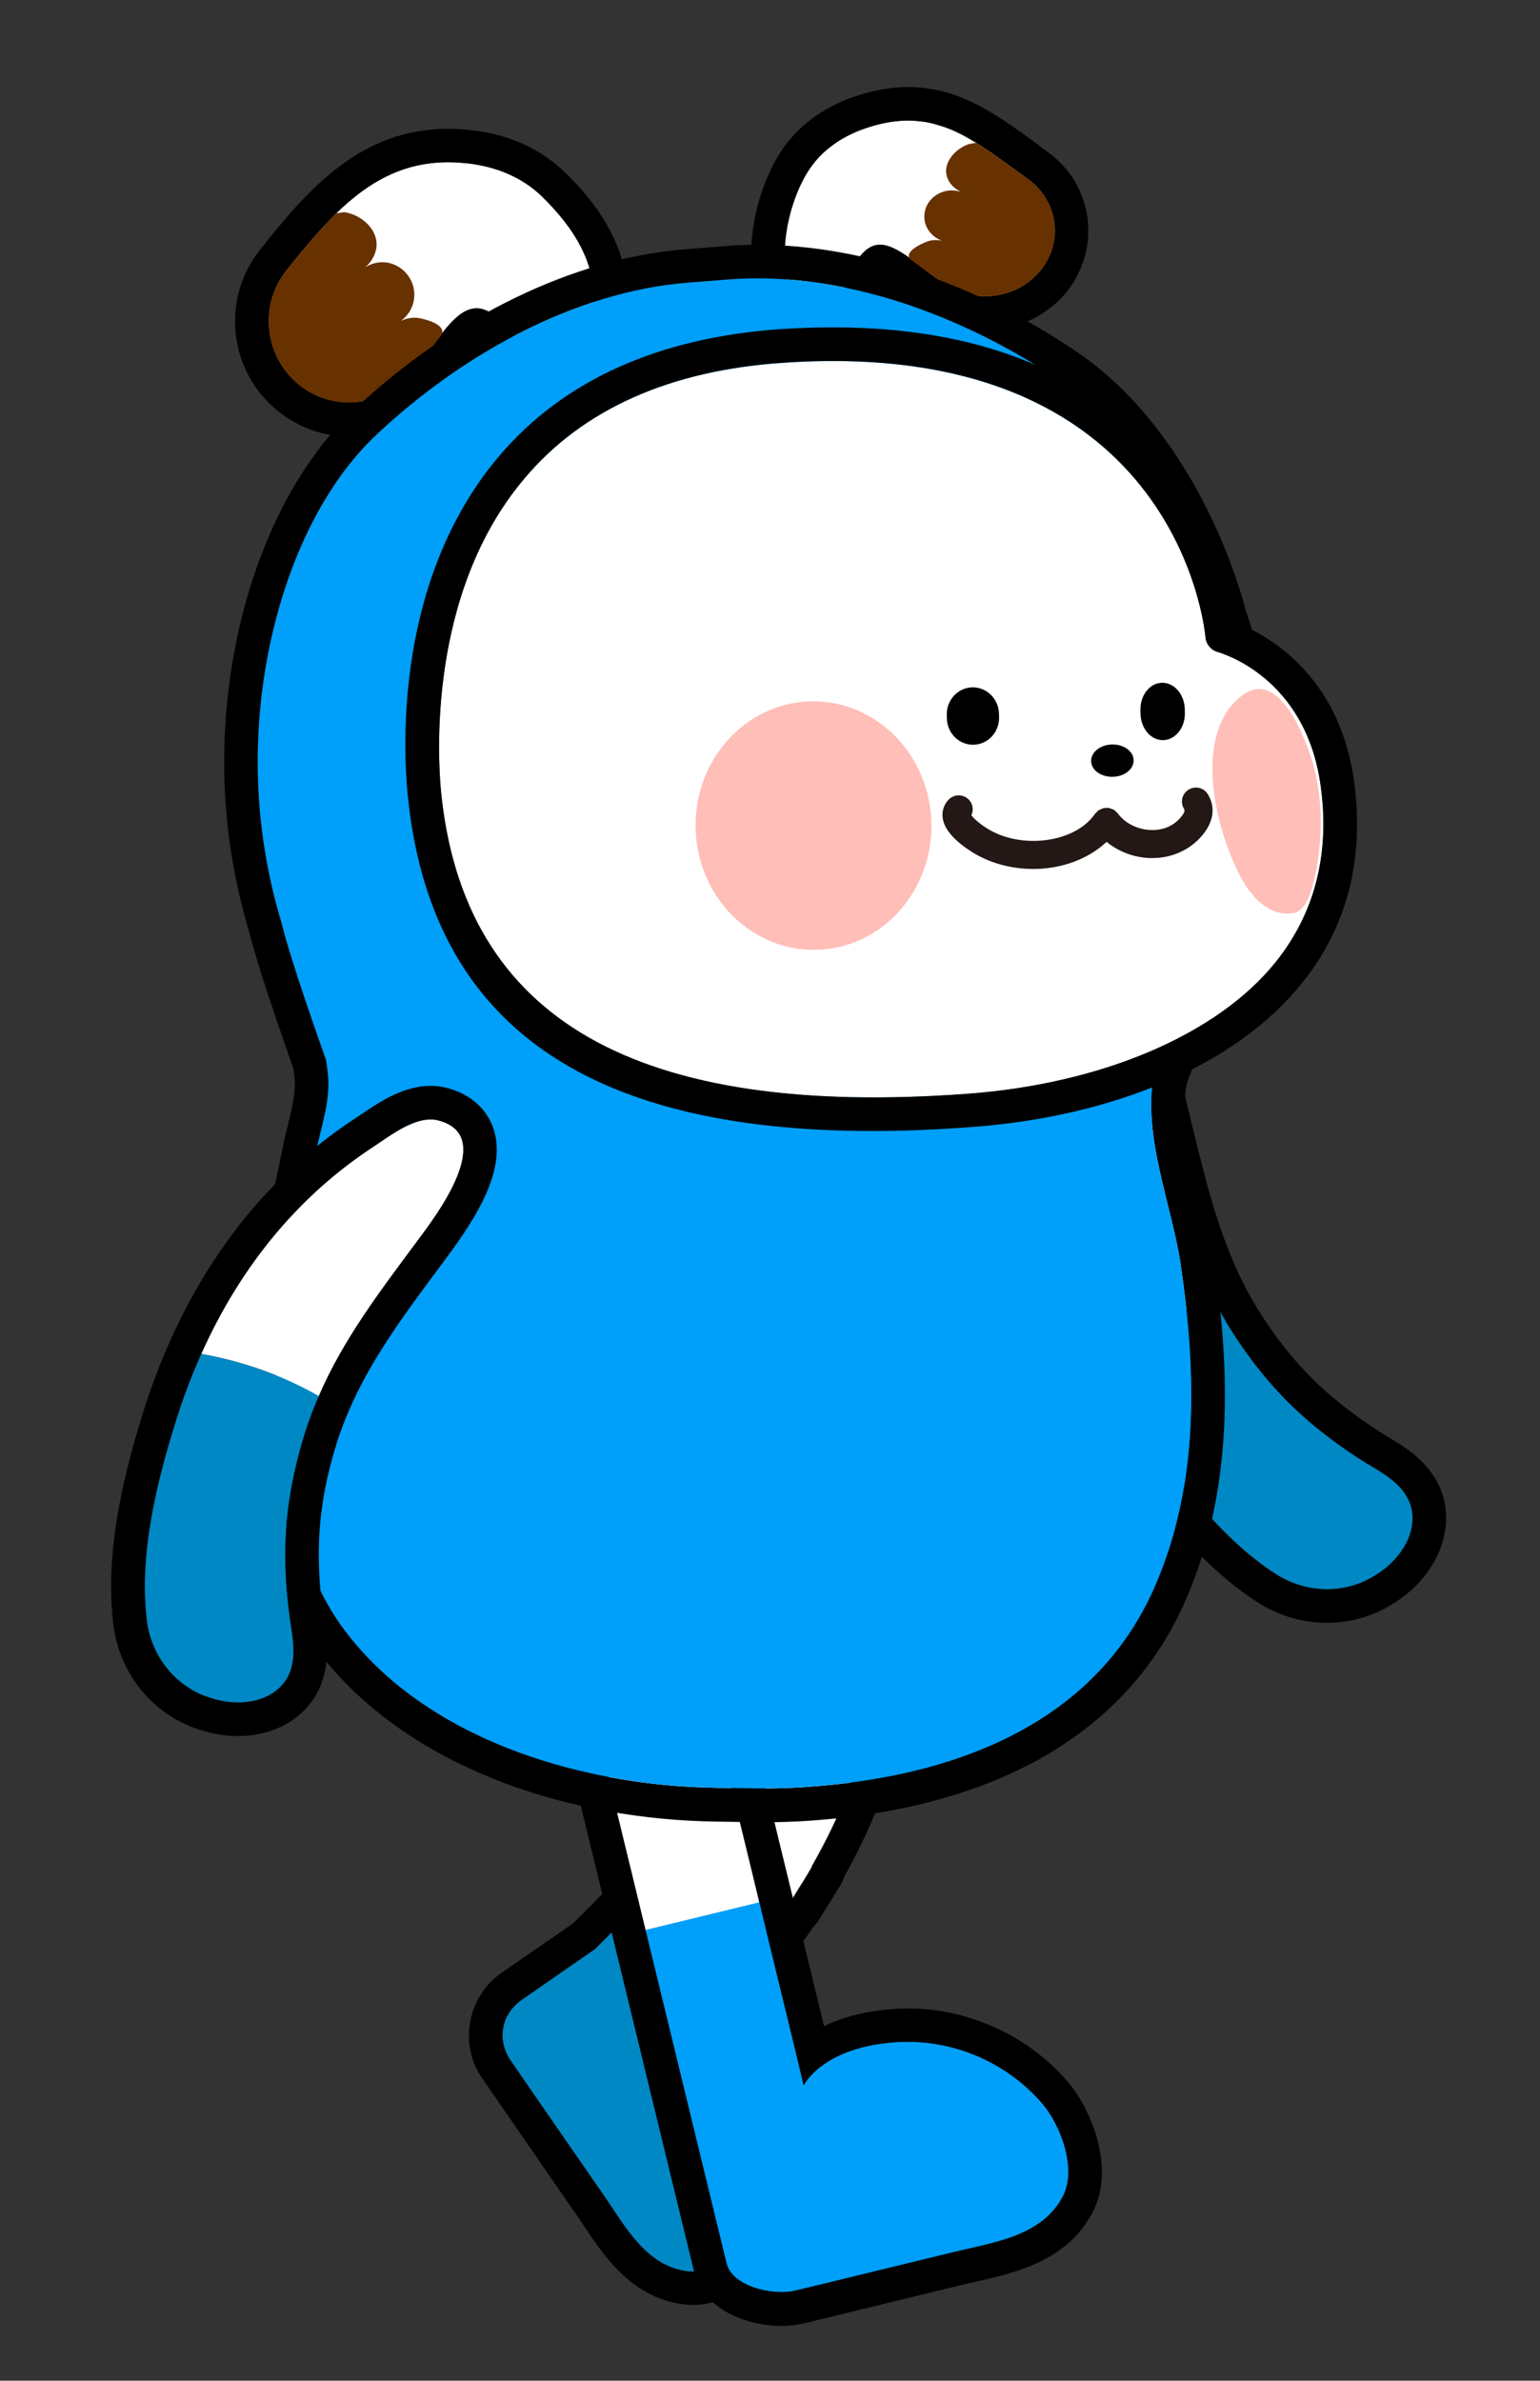 <?xml version="1.0" encoding="utf-8"?>
<!-- Generator: Adobe Illustrator 24.1.1, SVG Export Plug-In . SVG Version: 6.00 Build 0)  -->
<svg version="1.1" id="Layer_1" xmlns="http://www.w3.org/2000/svg" xmlns:xlink="http://www.w3.org/1999/xlink" x="0px" y="0px"
	 viewBox="0 0 181.18 280" style="enable-background:new 0 0 181.18 280;" xml:space="preserve">
<rect x="0" y="0" width="181.18" height="280" fill="#333333" stroke="none"/>
<g>
	<path style="fill:#FFFFFF;" d="M122.38,31.85c-2.77,3.36-7.91,3.99-11.46,1.42c-0.13-0.1-0.26-0.2-0.43-0.33
		c-0.26-0.16-0.49-0.33-0.72-0.49c-0.1-0.1-0.23-0.16-0.33-0.23c-0.89-0.72-1.71-1.35-2.47-1.88V30.3c-1.28-0.89-2.4-1.52-3.43-1.52
		c-0.79,0-1.52,0.36-2.27,1.25c-1.78,2.11-1.05,4.35-3.49,4.74c-1.25,0.23-2.4,0.69-3.26,0.69c-0.56,0-0.99-0.2-1.25-0.76
		c-2.04-4.25-0.53-11.17,2.04-14.92c1.52-2.21,3.76-3.72,6.36-4.64c1.88-0.66,3.59-0.96,5.17-0.96c0.69,0,1.35,0.07,2.01,0.16
		c0.56,0.1,1.09,0.23,1.61,0.4c1.52,0.43,2.93,1.15,4.41,2.08h0.03c1.91,1.19,3.85,2.67,6.06,4.25
		C124.52,23.68,125.15,28.49,122.38,31.85z"/>
	<path d="M107.19,30.57c0.4,0.3,1.35,0.99,2.24,1.65c-0.89-0.72-1.71-1.35-2.47-1.88C107.03,30.4,107.1,30.47,107.19,30.57z"/>
	<path d="M127.95,25.69c-0.4-3.13-2.04-5.9-4.64-7.77l-0.99-0.76c-5.07-3.72-9.45-6.92-15.48-6.92c-2.11,0-4.25,0.4-6.52,1.19
		c-3.59,1.28-6.36,3.36-8.27,6.13c-3.26,4.81-5.07,13.14-2.37,18.84c0.89,1.91,2.7,3.03,4.84,3.03c1.02,0,1.94-0.23,2.77-0.46
		c0.36-0.1,0.76-0.2,1.15-0.26c3.72-0.66,4.78-3.49,5.27-4.84c0.1-0.33,0.2-0.56,0.3-0.79c0.66,0.43,1.58,1.15,2.31,1.71
		c0.72,0.53,1.48,1.12,2.31,1.71c2.11,1.52,4.61,2.31,7.25,2.31c3.76,0,7.25-1.61,9.59-4.45C127.45,31.89,128.34,28.82,127.95,25.69
		z M122.38,31.85c-2.77,3.36-7.91,3.99-11.46,1.42c-0.13-0.1-0.26-0.2-0.43-0.33c-0.26-0.16-0.49-0.33-0.72-0.49
		c-0.1-0.1-0.23-0.16-0.33-0.23c-0.89-0.66-1.84-1.35-2.24-1.65c-0.1-0.1-0.16-0.16-0.23-0.23V30.3c-1.28-0.89-2.4-1.52-3.43-1.52
		c-0.79,0-1.52,0.36-2.27,1.25c-1.78,2.11-1.05,4.35-3.49,4.74c-1.25,0.23-2.4,0.69-3.26,0.69c-0.56,0-0.99-0.2-1.25-0.76
		c-2.04-4.25-0.53-11.17,2.04-14.92c1.52-2.21,3.76-3.72,6.36-4.64c1.88-0.66,3.59-0.96,5.17-0.96c0.69,0,1.35,0.07,2.01,0.16
		c0.56,0.1,1.09,0.23,1.61,0.4c1.52,0.43,2.93,1.15,4.41,2.08h0.03c1.91,1.19,3.85,2.67,6.06,4.25
		C124.52,23.68,125.15,28.49,122.38,31.85z"/>
	<path style="fill:#683100;" d="M122.38,31.85c-2.77,3.36-7.91,3.99-11.46,1.42c-0.13-0.1-0.26-0.2-0.43-0.33
		c-0.23-0.13-0.46-0.33-0.72-0.49c-0.1-0.1-0.23-0.16-0.33-0.23c-0.89-0.66-1.84-1.35-2.24-1.65c-0.1-0.1-0.16-0.16-0.23-0.23V30.3
		c-0.33-0.66,0.96-1.45,1.98-1.84c0.59-0.26,1.22-0.26,1.84-0.16c-0.79-0.3-1.42-0.86-1.78-1.61c-0.72-1.58,0.07-3.39,1.71-4.05
		c0.79-0.33,1.61-0.3,2.34-0.07c-0.66-0.33-1.25-0.82-1.55-1.52c-0.72-1.55,0.56-3.33,2.24-4.02c0.13-0.07,0.79-0.23,1.12-0.2h0.03
		c1.91,1.19,3.85,2.67,6.06,4.25C124.52,23.68,125.15,28.49,122.38,31.85z"/>
</g>
<g>
	<path style="fill-rule:evenodd;clip-rule:evenodd;fill:#0088C5;" d="M81.87,216.29l11,7.44c-0.03,0.03-0.03,0.07-0.07,0.1
		c-0.43,0.66-0.89,1.32-1.38,1.98c-0.26,0.4-0.56,0.82-0.89,1.22c-0.53,0.72-1.09,1.42-1.65,2.11c-0.66,0.86-1.38,1.71-2.11,2.54
		c-0.79,0.92-1.65,1.84-2.5,2.77c-0.07,0.07-0.13,0.13-0.13,0.2c-0.49,0.79-0.4,1.78,0.23,2.47c0.1,0.1,0.2,0.16,0.3,0.23
		c0.03,0.03,0.1,0.07,0.13,0.1c0.2,0.13,0.43,0.26,0.63,0.43c0.23,0.13,0.46,0.33,0.69,0.56c0.23,0.2,0.46,0.43,0.69,0.66
		c0.26,0.23,0.49,0.49,0.72,0.79c0.46,0.56,0.92,1.22,1.42,1.98c0.49,0.79,0.96,1.71,1.42,2.73c0,0.03,0.1,0.3,0.1,0.3
		c2.21,5.3,1.88,11.43-0.86,16.47c-0.2,0.4-0.46,0.79-0.79,1.22c-0.2,0.26-0.4,0.53-0.63,0.79c-0.16,0.16-0.3,0.33-0.46,0.49
		c-0.3,0.33-0.63,0.63-0.99,0.92c-1.55,1.35-3.46,2.37-5.27,2.37c-0.16,0-0.33-0.03-0.53-0.03c-4.88-0.56-7.38-5.27-9.85-8.86
		l-8.37-12.09l-2.67-3.89c-0.3-0.43-0.56-0.92-0.69-1.38c-0.4-1.28-0.26-2.64,0.3-3.79c0-0.03,0.03-0.03,0.03-0.03
		c0.2-0.36,0.43-0.69,0.69-0.99c0.16-0.16,0.3-0.33,0.46-0.46c0.13-0.13,0.26-0.26,0.43-0.36l8.6-5.96c0.03,0,0.03,0,0.07-0.03
		c3.72-3.69,9.59-9.65,12.58-14.1L81.87,216.29z"/>
	<path style="fill-rule:evenodd;clip-rule:evenodd;fill:#0088C5;" d="M95.54,219.59l-1.25,2.01c0.43-0.66,0.82-1.35,1.22-2.04
		L95.54,219.59z"/>
	<path style="fill:#FFFFFF;" d="M92.87,223.74c0.49-0.69,0.96-1.42,1.42-2.14l-1.35,2.21L92.87,223.74z"/>
	<path style="fill:#FFFFFF;" d="M95.51,219.55l-0.03-0.03c6.32-11,9.03-22.47,7.97-34.23C104.53,197.05,101.86,208.55,95.51,219.55z
		"/>
	<path d="M106.44,178.24c-0.76-3.72-3.26-6.62-6.69-7.77c-1.09-0.36-2.24-0.56-3.43-0.56c-2.73,0-5.4,0.99-7.44,2.83
		c-2.87,2.54-4.12,6.32-3.36,10.11c1.98,9.92,0.03,19.8-5.8,29.35c-1.91,3.13-6.29,8.1-12.32,14.03L59.04,232
		c-1.98,1.38-3.29,3.43-3.72,5.76c-0.43,2.34,0.07,4.74,1.42,6.69l2.73,3.95l8.37,12.12c0.3,0.4,0.59,0.86,0.86,1.28
		c2.4,3.59,5.7,8.53,11.83,9.22c0.33,0.03,0.63,0.07,0.96,0.07c4.78,0,9.55-4.05,11.6-7.84c3.29-6.09,3.69-13.51,1.05-19.9
		l-0.1-0.23c-1.65-3.79-3.59-6.16-5.3-7.68c2.57-2.87,4.91-5.83,6.98-8.86c0.23-0.2,0.43-0.46,0.59-0.72l1.35-2.17l1.25-2.04
		c0.2-0.3,0.33-0.63,0.43-0.96C106.97,207.07,109.37,192.8,106.44,178.24z M94.29,221.6l-1.35,2.21l-0.07-0.07
		c-0.03,0.03-0.03,0.07-0.07,0.1c-0.43,0.66-0.89,1.32-1.38,1.98c-0.26,0.4-0.56,0.82-0.89,1.22c-0.53,0.72-1.09,1.42-1.65,2.11
		c-0.66,0.86-1.38,1.71-2.11,2.54c-0.79,0.92-1.65,1.84-2.5,2.77c-0.07,0.07-0.13,0.13-0.13,0.2c-0.59,0.79-0.49,1.84,0.23,2.47
		c0.1,0.1,0.2,0.16,0.3,0.23c0.03,0.03,0.1,0.07,0.13,0.1c0.2,0.1,0.4,0.26,0.63,0.43c0.23,0.13,0.46,0.33,0.69,0.56
		c0.23,0.16,0.46,0.4,0.69,0.66c0.26,0.23,0.49,0.49,0.72,0.79c0.49,0.56,0.96,1.22,1.42,1.98c0.49,0.79,0.96,1.71,1.42,2.73
		c0,0.03,0.1,0.3,0.1,0.3c2.21,5.3,1.88,11.43-0.86,16.47c-0.2,0.4-0.46,0.79-0.79,1.22c-0.2,0.26-0.4,0.53-0.63,0.79
		c-0.16,0.16-0.3,0.33-0.46,0.49c-0.3,0.33-0.63,0.66-0.99,0.92c-1.55,1.35-3.46,2.37-5.27,2.37c-0.16,0-0.33-0.03-0.53-0.03
		c-4.88-0.56-7.38-5.27-9.85-8.86l-8.37-12.09l-2.67-3.89L60,242.22c-0.3-0.43-0.49-0.86-0.63-1.32c-0.43-1.28-0.3-2.64,0.3-3.79
		c0-0.03,0.03-0.03,0.03-0.03c0.16-0.36,0.4-0.72,0.69-0.99c0.13-0.2,0.3-0.33,0.46-0.46c0.13-0.13,0.26-0.26,0.43-0.36l8.6-5.96
		c0.03,0,0.03,0,0.07-0.03c3.72-3.69,9.59-9.65,12.58-14.1c0.2-0.33,0.4-0.59,0.56-0.89c4.74-7.77,7.15-15.75,7.15-23.82
		c0-2.8-0.3-5.57-0.86-8.37c-0.43-2.21,0.16-4.32,1.58-5.86c0.16-0.2,0.36-0.36,0.53-0.53c1.35-1.22,3.13-1.84,4.84-1.84
		c0.76,0,1.48,0.1,2.14,0.33c0.26,0.1,0.53,0.2,0.76,0.33c0.49,0.23,0.96,0.53,1.35,0.89c0.99,0.89,1.68,2.14,1.98,3.62
		c0.43,2.11,0.72,4.18,0.89,6.26c1.05,11.76-1.65,23.22-7.97,34.23l0.03,0.03l0.03,0.03L94.29,221.6z"/>
	<path style="fill:#FFFFFF;" d="M95.47,219.52l0.03,0.03c-0.4,0.69-0.79,1.38-1.22,2.04c-0.46,0.72-0.92,1.45-1.42,2.14l-11-7.44
		l0.66-1.12c0.2-0.33,0.4-0.59,0.56-0.89c4.74-7.77,7.15-15.75,7.15-23.82c0-2.8-0.3-5.57-0.86-8.37c-0.43-2.21,0.16-4.32,1.58-5.86
		c0.16-0.2,0.36-0.36,0.53-0.53c1.35-1.22,3.13-1.84,4.84-1.84c0.76,0,1.45,0.13,2.14,0.36c0.26,0.1,0.53,0.2,0.76,0.3
		c0.49,0.26,0.96,0.56,1.35,0.89c0.99,0.89,1.68,2.14,1.98,3.62c0.43,2.11,0.72,4.18,0.89,6.26
		C104.5,197.05,101.8,208.52,95.47,219.52z"/>
</g>
<g>
	<path style="fill:#FFFFFF;" d="M89.35,223.74L75.94,227l-8.37-34.46c-0.63-2.57,5.07-6.13,7.64-6.75c2.54-0.63,5.11,0.92,5.73,3.49
		L89.35,223.74z"/>
	<path style="fill-rule:evenodd;clip-rule:evenodd;fill:#009FF9;" d="M125.05,258.29c-2.44,4.71-8.14,5.44-12.72,6.56l-15.42,3.76
		l-3.33,0.79c-2.67,0.66-7.44-0.49-8.1-3.16l-8.53-35.02L75.94,227l13.41-3.26l1.02,4.22l4.18,17.29c0,0,2.24-4.68,11.43-5.11
		c0.07,0,0.36,0,0.36,0c6.16-0.13,12.22,2.57,16.27,7.25C124.79,249.92,126.73,255.1,125.05,258.29z"/>
	<path d="M76.33,185.64c2.14,0,4.09,1.46,4.62,3.63l8.39,34.48l5.23,21.5c0,0,2.22-4.67,11.43-5.1c0.06,0,0.34,0,0.34,0
		c0.17,0,0.34-0.01,0.51-0.01c6,0,11.84,2.68,15.76,7.24c2.18,2.54,4.12,7.7,2.45,10.92c-2.45,4.71-8.13,5.42-12.71,6.53
		l-15.41,3.75l-3.34,0.81c-0.49,0.12-1.06,0.18-1.66,0.18c-2.64,0-5.92-1.16-6.45-3.35l-9.54-39.23l0,0l-8.39-34.48
		c-0.62-2.55,5.09-6.13,7.64-6.75C75.58,185.69,75.95,185.64,76.33,185.64 M76.33,181.69c-0.69,0-1.39,0.08-2.06,0.25
		c-1.9,0.46-4.45,1.78-6.49,3.37c-4.2,3.25-4.52,6.23-4.05,8.16l8.39,34.48l9.54,39.23c1.06,4.37,6.08,6.37,10.29,6.37
		c0.92,0,1.8-0.1,2.59-0.29l3.34-0.81l15.41-3.75c0.54-0.13,1.09-0.25,1.65-0.38c4.49-1.01,10.64-2.4,13.63-8.17
		c2.65-5.1-0.13-12.03-2.95-15.31c-4.63-5.4-11.64-8.62-18.76-8.62l-0.61,0.01l-0.28,0c-3.89,0.18-6.82,1.01-9.02,2.06l-3.76-15.45
		l-8.39-34.48C83.83,184.42,80.36,181.69,76.33,181.69L76.33,181.69z"/>
</g>
<g>
	<path style="fill:#FFFFFF;" d="M142.76,152.71c-3.3-6.5-4.87-13.38-6.65-20.72c-0.79-3.24-3.46-15.09-9.32-10.81
		c-2.12,1.55-2.21,5.46-2.48,7.81c-0.58,5.12-0.4,10.25,0.48,15.23c0.99,5.58,2.84,10.91,5.31,15.94
		C133.1,157.63,137.44,154.69,142.76,152.71z"/>
	<path style="fill:#0088C5;" d="M159.88,171.52c-0.08-0.05-0.15-0.1-0.23-0.15c-2.03-1.32-3.84-2.67-5.51-4.1
		c-2.39-2.03-4.47-4.22-6.41-6.73c-0.96-1.24-1.88-2.56-2.79-3.98c-0.81-1.27-1.51-2.55-2.17-3.85c-5.32,1.98-9.66,4.92-12.66,7.46
		c1.19,2.43,2.52,4.79,3.98,7.07c4.17,6.48,9.4,13.62,16.03,17.89c3.23,2.08,7.56,2.47,11.17,0.46c0.75-0.42,1.44-0.9,2.01-1.39
		c2.06-1.8,3.43-4.44,2.73-7.02c-0.14-0.51-0.37-0.96-0.63-1.38C164.16,173.84,161.79,172.78,159.88,171.52z"/>
	<path d="M129.21,120.27c4.19,0,6.22,8.97,6.89,11.73c1.79,7.34,3.36,14.22,6.65,20.72c0.66,1.3,1.36,2.58,2.17,3.85
		c0.91,1.42,1.83,2.74,2.79,3.98c1.94,2.51,4.03,4.7,6.41,6.73c1.67,1.42,3.48,2.77,5.51,4.1c0.08,0.05,0.15,0.1,0.23,0.15
		c1.92,1.26,4.29,2.32,5.51,4.27c0.26,0.42,0.49,0.86,0.63,1.38c0.7,2.58-0.67,5.23-2.73,7.02c-0.57,0.49-1.26,0.97-2.01,1.39
		c-1.62,0.9-3.39,1.32-5.13,1.32c-2.15,0-4.26-0.63-6.04-1.78c-6.63-4.27-11.86-11.41-16.03-17.89c-1.46-2.27-2.79-4.64-3.98-7.07
		c-2.47-5.03-4.32-10.36-5.31-15.94c-0.88-4.98-1.07-10.11-0.48-15.23c0.27-2.35,0.36-6.26,2.48-7.81
		C127.67,120.54,128.48,120.27,129.21,120.27 M129.21,116.31c-1.63,0-3.23,0.57-4.76,1.68c-3.29,2.4-3.71,6.77-3.99,9.66l-0.09,0.89
		c-0.62,5.43-0.45,10.94,0.52,16.37c1.01,5.69,2.91,11.41,5.65,16.99c1.27,2.6,2.69,5.11,4.2,7.47c4.08,6.35,9.73,14.25,17.21,19.08
		c2.45,1.58,5.28,2.41,8.18,2.41c2.48,0,4.92-0.63,7.06-1.83c0.97-0.54,1.9-1.19,2.67-1.86c3.47-3.02,4.98-7.25,3.96-11.04
		c-0.23-0.83-0.58-1.63-1.1-2.44c-1.44-2.3-3.65-3.63-5.43-4.7c-0.43-0.26-0.85-0.51-1.25-0.78l-0.25-0.17
		c-1.84-1.2-3.51-2.44-5.1-3.79c-2.17-1.84-4.08-3.85-5.85-6.14c-0.88-1.14-1.73-2.35-2.59-3.69c-0.64-1-1.27-2.11-1.97-3.5
		c-2.91-5.74-4.43-12.01-6.05-18.66l-0.29-1.21l-0.07-0.28C138.83,126.45,136.38,116.31,129.21,116.31L129.21,116.31z"/>
</g>
<g>
	<path style="fill:#FFFFFF;" d="M69.65,37.32c-0.36,1.98-3.59,3.72-6.03,3.89h-0.3c-2.21,0-2.44-1.52-4.15-3.23
		c-0.2-0.23-0.49-0.49-0.82-0.76c-0.82-0.66-1.58-0.96-2.27-0.96c-1.42,0-2.67,1.15-4.05,2.9c0,0,0,0-0.03,0.03
		c0,0,0.03,0.03,0,0.07c-0.3,0.33-0.59,0.69-0.86,1.05c-0.33,0.43-0.66,0.86-0.99,1.32c-0.13,0.16-0.23,0.3-0.33,0.46
		c-0.1,0.1-0.16,0.2-0.23,0.26c-0.1,0.13-0.16,0.26-0.26,0.36c-0.16,0.2-0.33,0.4-0.46,0.59c-0.13,0.16-0.26,0.33-0.4,0.49
		c-3.29,4.08-9.22,4.74-13.31,1.45c-4.05-3.29-4.74-9.26-1.52-13.37c0.36-0.43,0.72-0.89,1.05-1.32c1.42-1.75,2.83-3.39,4.25-4.84
		c0.2-0.23,0.4-0.43,0.59-0.63h0.03c3.72-3.62,7.77-6,13.18-6c0.82,0,1.65,0.07,2.5,0.16c3.16,0.4,6.13,1.58,8.47,3.82
		C67.7,26.95,70.7,31.62,69.65,37.32z"/>
	<path d="M50.15,41.64c-0.2,0.23-0.36,0.46-0.56,0.72c0.07-0.07,0.13-0.16,0.23-0.26c0.82-1.05,1.68-2.14,2.04-2.6
		c0.07-0.1,0.13-0.16,0.13-0.23c0.03-0.03,0-0.07,0-0.07c-0.3,0.36-0.56,0.72-0.86,1.12C50.81,40.75,50.48,41.18,50.15,41.64z
		 M38.95,25.73l0.63-0.63h-0.03C39.34,25.3,39.14,25.5,38.95,25.73z M38.95,25.73c-1.42,1.45-2.83,3.1-4.25,4.84
		C36.11,28.82,37.53,27.21,38.95,25.73z"/>
	<path d="M66.45,20.26c-2.83-2.73-6.42-4.38-10.71-4.91c-1.02-0.13-2.01-0.2-3-0.2c-10.11,0-16.27,6.75-22.2,14.3
		c-4.58,5.8-3.59,14.26,2.14,18.88c2.37,1.94,5.34,3,8.4,3c4.08,0,7.91-1.84,10.44-5.04c0.76-0.92,1.45-1.84,2.08-2.7
		c0.79-1.05,1.81-2.4,2.5-3.1c0.46,0.4,0.79,0.82,1.15,1.32c0.92,1.25,2.54,3.36,6.06,3.36c0.16,0,0.36,0,0.56-0.03
		c3.39-0.2,8.83-2.6,9.65-7.12C74.69,31.85,72.28,25.86,66.45,20.26z M69.65,37.32c-0.36,1.98-3.59,3.72-6.03,3.89h-0.3
		c-2.21,0-2.44-1.52-4.15-3.23c-0.23-0.26-0.53-0.49-0.82-0.76c-0.82-0.66-1.58-0.96-2.27-0.96c-1.42,0-2.67,1.15-4.05,2.9
		c0,0,0,0-0.03,0.03c0,0,0.03,0.03,0,0.07c0,0.07-0.07,0.13-0.13,0.23c-0.36,0.46-1.22,1.55-2.04,2.6c-0.1,0.1-0.16,0.2-0.23,0.26
		c-0.1,0.13-0.16,0.26-0.26,0.36c-0.16,0.2-0.33,0.4-0.46,0.59c-0.13,0.16-0.26,0.33-0.4,0.49c-3.29,4.08-9.22,4.74-13.31,1.45
		c-4.05-3.29-4.74-9.26-1.52-13.37c0.36-0.43,0.72-0.89,1.05-1.32c1.42-1.75,2.83-3.39,4.25-4.84c0.2-0.23,0.4-0.43,0.59-0.63h0.03
		c3.72-3.62,7.77-6,13.18-6c0.82,0,1.65,0.07,2.5,0.16c3.16,0.4,6.13,1.58,8.47,3.82C67.7,26.95,70.7,31.62,69.65,37.32z"/>
	<path style="fill:#683100;" d="M52.02,39.17c0,0,0,0-0.03,0.03c0,0,0.03,0.03,0,0.07c0,0.07-0.07,0.13-0.13,0.23
		c-0.36,0.46-1.22,1.55-2.04,2.6c-0.1,0.1-0.16,0.2-0.23,0.26c-0.1,0.13-0.16,0.26-0.26,0.36c-0.16,0.2-0.33,0.4-0.46,0.59
		c-0.13,0.16-0.26,0.33-0.4,0.49c-3.29,4.08-9.22,4.74-13.31,1.45c-4.05-3.29-4.74-9.26-1.52-13.37c0.36-0.43,0.72-0.89,1.05-1.32
		c1.42-1.75,2.83-3.39,4.25-4.84c0.2-0.23,0.4-0.43,0.59-0.63h0.03c0.3-0.03,0.89-0.16,1.02-0.13c2.08,0.36,4.02,2.17,3.69,4.25
		c-0.16,0.92-0.66,1.68-1.32,2.24c0.76-0.49,1.68-0.72,2.64-0.56c2.04,0.36,3.46,2.34,3.1,4.41c-0.16,1.02-0.76,1.88-1.52,2.44
		c0.66-0.3,1.35-0.46,2.11-0.33C50.54,37.62,52.25,38.28,52.02,39.17z"/>
</g>
<g>
	<path d="M89.14,32.74c12.37,0,25.18,5.03,35.41,11.95c8.73,5.9,14.66,16.56,17.75,26.47c0.19,0.6,0.32,1.19,0.49,1.79
		c0.35,1.02,0.68,2.03,0.97,3.03c3.52,12.06,1.42,22.55-1.93,34.52c-0.73,2.6-5.94,15.28-6.03,15.9c-1.5,6.97,2.11,15.48,3.11,22.35
		c1.85,12.77,2.22,25.96-3.12,38.02c-7.27,16.44-24.2,22.28-41.01,23.41c-1.66,0.11-3.32,0.17-4.98,0.17c-0.36,0-0.72,0-1.09-0.01
		c-0.08,0-0.16-0.01-0.24-0.01l-4.11-0.06c-2.02-0.03-4.12-0.14-6.13-0.33c-13.82-1.33-29.05-6.7-37.69-18.19
		c-6.25-8.31-8.62-22.08-7.94-32.33c0.54-8,2.99-15.74,4.5-23.58c0.59-3.07,1.74-6.07,1.5-9.19c-0.05-0.66-0.15-1.3-0.24-1.95
		c-0.5-1.41-4.26-12-5.21-16.05c-2.8-9.22-3.55-18.89-2.14-28.66c1.49-10.28,5.67-21.74,13.36-28.94
		c9.88-9.26,23.19-16.76,36.63-17.8c0,0,0.1-0.01,0.24-0.02l4.32-0.34C86.76,32.79,87.95,32.74,89.14,32.74 M89.14,28.79
		c-1.31,0-2.62,0.05-3.89,0.16l-4.3,0.34l-0.33,0.03c-13,1-27.23,7.87-38.94,18.84c-7.39,6.92-12.7,18.31-14.57,31.26
		c-1.48,10.25-0.73,20.43,2.23,30.26c0.81,3.39,3.25,10.52,5.17,15.98c0.07,0.46,0.12,0.88,0.16,1.3c0.12,1.58-0.32,3.38-0.79,5.29
		c-0.23,0.95-0.47,1.9-0.65,2.86c-0.48,2.51-1.08,5.09-1.67,7.59c-1.24,5.3-2.52,10.79-2.9,16.47c-0.71,10.69,1.7,25.64,8.72,34.97
		c8.17,10.86,22.92,18.06,40.47,19.75c2.06,0.2,4.29,0.32,6.46,0.35l4.11,0.06l0.22,0.01l1.16,0.01c1.75,0,3.51-0.06,5.24-0.17
		c22.23-1.49,37.57-10.4,44.36-25.75c6.17-13.96,5.07-28.81,3.42-40.19c-0.35-2.38-0.97-4.89-1.57-7.33
		c-1.17-4.75-2.39-9.66-1.61-13.5c0.23-0.65,1.14-2.98,1.96-5.05c2.09-5.29,3.6-9.16,4.04-10.74c3.26-11.63,5.86-23.2,1.92-36.69
		c-0.3-1.02-0.63-2.06-0.99-3.09l-0.15-0.56c-0.11-0.41-0.22-0.82-0.35-1.24c-3.89-12.49-10.93-22.91-19.31-28.58
		C114.73,33.27,101.36,28.79,89.14,28.79L89.14,28.79z"/>
	<path style="fill:#009FF9;" d="M141.83,110.5c3.35-11.96,5.45-22.46,1.93-34.52c-0.29-1.01-0.62-2.02-0.97-3.03
		c-0.17-0.6-0.3-1.19-0.49-1.79c-3.09-9.92-9.02-20.57-17.75-26.47c-11.22-7.58-25.54-12.9-38.98-11.81l-4.32,0.34
		c-0.15,0.01-0.24,0.02-0.24,0.02c-13.44,1.03-26.75,8.54-36.63,17.8c-7.69,7.21-11.87,18.66-13.36,28.94
		c-1.41,9.78-0.66,19.44,2.14,28.66c0.95,4.05,4.71,14.64,5.21,16.05c0.1,0.65,0.19,1.3,0.24,1.95c0.24,3.12-0.91,6.12-1.5,9.19
		c-1.51,7.84-3.96,15.58-4.5,23.58c-0.69,10.25,1.69,24.02,7.94,32.33c8.64,11.49,23.87,16.86,37.69,18.19
		c2.01,0.19,4.11,0.3,6.13,0.33l4.11,0.06c0.08,0,0.16,0.01,0.24,0.01c2.02,0.03,4.04-0.02,6.06-0.16
		c16.81-1.13,33.74-6.97,41.01-23.41c5.33-12.06,4.97-25.25,3.12-38.02c-1-6.87-4.61-15.38-3.11-22.35
		C135.89,125.79,141.11,113.1,141.83,110.5z"/>
</g>
<path style="fill:#009FF8;" d="M85.58,32.88c0,0-0.1,0.01-0.24,0.02L85.58,32.88z"/>
<g>
	<path style="fill-rule:evenodd;clip-rule:evenodd;fill:#FFFFFF;" d="M150.06,113.19c-6.85,8.5-20.36,14.26-36.14,15.45
		c-39.07,2.9-59.36-8.73-62.03-35.51c-0.36-3.79-1.65-23.32,9.82-36.86c6.85-8.14,17.13-12.72,30.47-13.6
		c45.89-3.13,49.51,30.83,49.64,32.28c0.07,0.82,0.66,1.52,1.45,1.75c0.43,0.1,10.31,2.93,12.09,15.61
		C156.51,100.37,154.7,107.42,150.06,113.19z"/>
	<path d="M159.28,91.74c-1.78-12.58-10.38-17.13-13.7-18.45c-1.02-6.56-7.87-34.79-47.57-34.79c-1.98,0-3.99,0.07-6.09,0.2
		c-14.46,0.99-25.66,6.03-33.24,14.99C46.49,68.12,47.41,87.82,47.97,93.52c2.64,26.52,20.56,39.5,54.68,39.5
		c3.69,0,7.54-0.16,11.56-0.46c17.1-1.25,31.29-7.41,38.94-16.9C158.52,109,160.57,100.96,159.28,91.74z M51.89,93.12
		c-0.36-3.79-1.65-23.32,9.82-36.86c6.85-8.14,17.13-12.72,30.47-13.6c45.89-3.13,49.51,30.83,49.64,32.28
		c0.07,0.82,0.66,1.52,1.45,1.75c0.43,0.1,10.31,2.93,12.09,15.61c1.15,8.07-0.66,15.12-5.3,20.88
		c-6.85,8.5-20.36,14.26-36.14,15.45C74.85,131.53,54.56,119.91,51.89,93.12z"/>
	<path style="fill-rule:evenodd;clip-rule:evenodd;fill:#FFBEB8;" d="M109.58,96.76c0.19,8.07-5.86,14.77-13.52,14.95
		s-14.03-6.21-14.22-14.28c-0.19-8.06,5.86-14.76,13.52-14.94S109.38,88.69,109.58,96.76"/>
	<path style="fill-rule:evenodd;clip-rule:evenodd;fill:#FFBEB8;" d="M154.62,90.37c-0.69-2.74-3.94-11.93-8.41-8.63
		c-6.03,4.45-3.24,15.77-0.25,21.39c1.18,2.21,3.3,4.8,6.27,4.24c1.68-0.31,2.3-3.49,2.52-4.58
		C155.59,98.72,155.64,94.43,154.62,90.37z"/>
</g>
<g>
	<path style="fill-rule:evenodd;clip-rule:evenodd;" d="M133.37,89.4c0.03,1.05-1.06,1.93-2.45,1.96s-2.53-0.79-2.55-1.84
		c-0.03-1.04,1.07-1.93,2.46-1.96S133.35,88.36,133.37,89.4"/>
	<path style="fill-rule:evenodd;clip-rule:evenodd;" d="M136.86,87.05L136.86,87.05c-1.44,0.03-2.64-1.35-2.68-3.09l-0.01-0.44
		c-0.04-1.74,1.09-3.19,2.53-3.22c1.44-0.03,2.64,1.35,2.69,3.09l0.01,0.44C139.44,85.57,138.3,87.01,136.86,87.05"/>
	<path style="fill-rule:evenodd;clip-rule:evenodd;" d="M114.54,87.59L114.54,87.59c-1.69,0.04-3.1-1.34-3.14-3.08l-0.01-0.44
		c-0.04-1.74,1.3-3.19,2.99-3.23c1.69-0.04,3.1,1.34,3.15,3.08l0.01,0.44C117.58,86.1,116.24,87.55,114.54,87.59"/>
	<path style="fill:#231815;" d="M142.1,93.41c-0.47-0.78-1.49-1.01-2.26-0.54c-0.78,0.48-1.02,1.49-0.54,2.26
		c0.06,0.1,0.19,0.31-0.37,0.98c-1.14,1.37-2.66,1.54-3.53,1.51c-1.56-0.05-3.05-0.8-3.89-1.95c-0.06-0.08-0.14-0.12-0.2-0.19
		c-0.07-0.07-0.12-0.15-0.2-0.2c-0.01-0.01-0.03-0.01-0.04-0.02c-0.11-0.07-0.24-0.11-0.37-0.15c-0.07-0.02-0.14-0.07-0.22-0.08
		c-0.13-0.02-0.25-0.01-0.38,0c-0.08,0-0.17-0.01-0.25,0.01c-0.1,0.02-0.2,0.07-0.29,0.12c-0.1,0.04-0.21,0.07-0.3,0.14
		c-0.01,0.01-0.03,0.01-0.05,0.02c-0.09,0.06-0.14,0.15-0.2,0.22c-0.06,0.06-0.14,0.11-0.19,0.18c-2.35,3.44-8.83,4.26-12.85,1.61
		c-0.93-0.61-1.47-1.15-1.69-1.44c0.3-0.64,0.17-1.42-0.38-1.92c-0.67-0.61-1.71-0.56-2.33,0.11c-0.53,0.58-0.77,1.32-0.67,2.09
		c0.16,1.28,1.25,2.6,3.26,3.91c2.19,1.44,4.82,2.12,7.41,2.12c3.28,0,6.44-1.14,8.62-3.19c1.4,1.15,3.2,1.84,5.1,1.91
		c0.09,0,0.18,0,0.28,0c2.32,0,4.45-0.97,5.89-2.69C143.26,96.07,142.64,94.28,142.1,93.41z"/>
</g>
<g>
	<path style="fill:#FFFFFF;" d="M37.5,164.2c2.89-6.69,7.18-12.29,11.68-18.36c1.99-2.68,9.39-12.3,2.36-14.07
		c-2.55-0.64-5.61,1.79-7.59,3.08c-4.31,2.82-8.14,6.24-11.41,10.11c-3.66,4.33-6.58,9.16-8.87,14.27
		C27.55,159.91,32.58,161.37,37.5,164.2z"/>
	<path style="fill:#0088C5;" d="M33.98,189.38c-0.01-0.09-0.02-0.18-0.03-0.27c-0.28-2.41-0.4-4.66-0.37-6.86
		c0.04-3.13,0.39-6.13,1.08-9.23c0.34-1.53,0.76-3.08,1.27-4.69c0.46-1.43,1-2.8,1.57-4.13c-4.93-2.82-9.96-4.28-13.83-4.97
		c-1.11,2.47-2.08,5-2.89,7.58c-2.32,7.35-4.47,15.94-3.52,23.76c0.46,3.81,2.93,7.4,6.79,8.88c0.8,0.31,1.61,0.53,2.36,0.65
		c2.7,0.44,5.61-0.2,7.15-2.39c0.31-0.43,0.5-0.89,0.66-1.36C34.93,194.16,34.23,191.66,33.98,189.38z"/>
	<path d="M50.66,131.66c0.3,0,0.59,0.03,0.88,0.11c7.03,1.77-0.37,11.39-2.36,14.07c-4.5,6.06-8.79,11.67-11.68,18.36
		c-0.58,1.33-1.12,2.7-1.57,4.13c-0.51,1.61-0.93,3.16-1.27,4.69c-0.69,3.1-1.04,6.1-1.08,9.23c-0.03,2.19,0.09,4.45,0.37,6.86
		c0.01,0.09,0.02,0.18,0.03,0.27c0.25,2.28,0.95,4.78,0.24,6.97c-0.15,0.47-0.35,0.93-0.66,1.36c-1.24,1.76-3.36,2.52-5.55,2.52
		c-0.53,0-1.07-0.04-1.59-0.13c-0.74-0.12-1.55-0.34-2.36-0.65c-3.86-1.49-6.33-5.07-6.79-8.88c-0.95-7.82,1.2-16.42,3.52-23.76
		c0.81-2.58,1.79-5.11,2.89-7.58c2.29-5.11,5.21-9.94,8.87-14.27c3.26-3.86,7.1-7.29,11.41-10.11
		C45.71,133.7,48.31,131.66,50.66,131.66 M50.66,127.71c-3.23,0-6.06,1.93-8.13,3.33l-0.75,0.5c-4.57,2.99-8.7,6.65-12.26,10.86
		c-3.73,4.41-6.91,9.53-9.46,15.2c-1.18,2.64-2.21,5.33-3.06,8c-2.27,7.2-4.74,16.59-3.67,25.43c0.67,5.51,4.23,10.14,9.29,12.1
		c1.04,0.4,2.12,0.7,3.14,0.87c0.74,0.12,1.5,0.18,2.23,0.18c3.71,0,6.91-1.53,8.78-4.2c0.49-0.7,0.88-1.49,1.18-2.4
		c0.85-2.58,0.46-5.13,0.14-7.18c-0.08-0.49-0.15-0.98-0.2-1.46l-0.03-0.3c-0.26-2.18-0.37-4.26-0.35-6.35
		c0.03-2.85,0.36-5.6,0.99-8.42c0.31-1.4,0.7-2.83,1.18-4.35c0.36-1.13,0.81-2.32,1.43-3.76c2.55-5.9,6.41-11.09,10.48-16.57l0.74-1
		l0.18-0.24c3.67-4.92,7.19-10.6,5.5-15.34c-0.48-1.35-1.84-3.75-5.52-4.68C51.91,127.78,51.29,127.71,50.66,127.71L50.66,127.71z"
		/>
</g>
</svg>
